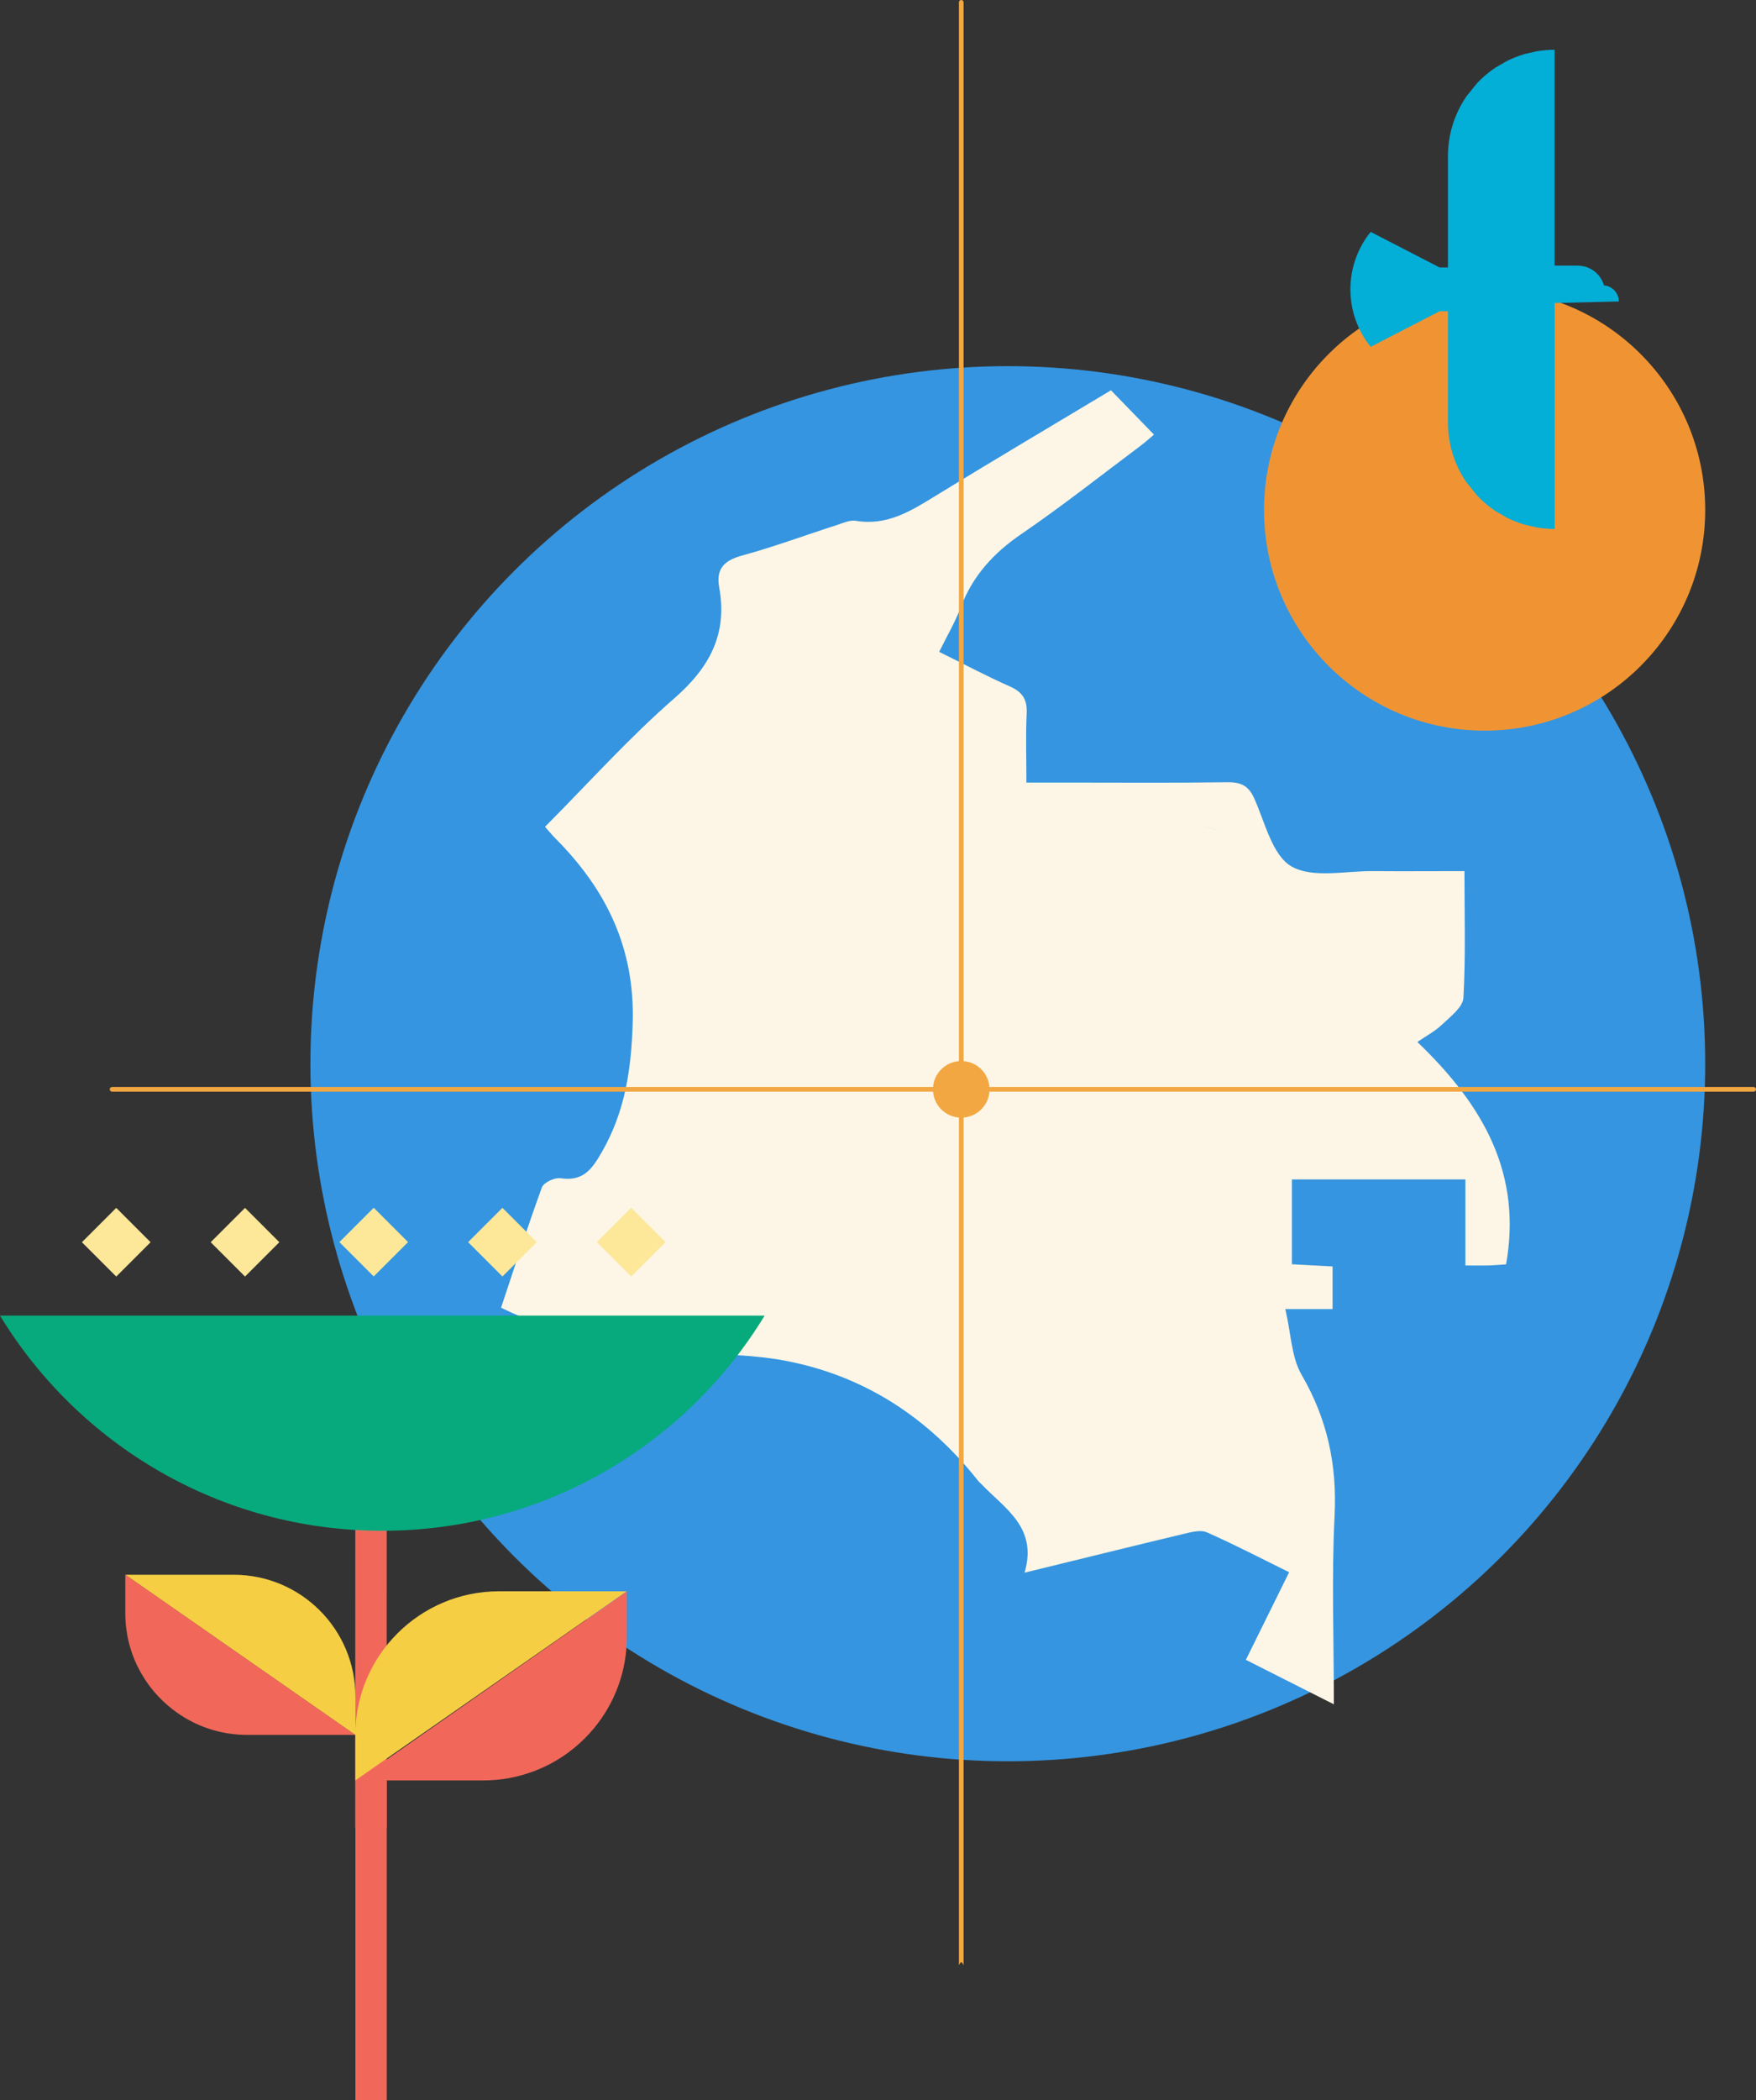<?xml version="1.0" encoding="UTF-8"?><svg xmlns="http://www.w3.org/2000/svg" viewBox="0 0 202.92 242.64"><rect x="0" y="0" width="202.92" height="242.64" fill="#333333" stroke="none"/><defs><style>.d{fill:#03aed7;}.e{fill:#f09433;}.f{fill:#f5ce44;}.g{fill:#f2a742;}.h{fill:#f1685a;}.i{fill:#fdf6e6;}.j{fill:#fde89a;}.k{fill:#07aa7d;}.l{fill:#3595e0;}</style></defs><g id="a"/><g id="b"><g id="c"><circle class="l" cx="116.46" cy="122.89" r="80.59"/><path class="i" d="M163.8,120.37c1.04-.71,2.05-1.24,2.84-2,.96-.92,2.41-2.01,2.47-3.09,.27-4.81,.12-9.64,.12-14.64-3.72,0-7.12,.03-10.51,0-3.22-.04-7.04,.87-9.49-.55-2.22-1.29-3.05-5.1-4.31-7.89-.68-1.5-1.61-1.85-3.16-1.83-5.97,.09-11.94,.04-17.91,.04h-5.24c0-2.87-.09-5.42,.03-7.96,.08-1.58-.44-2.48-1.91-3.13-2.71-1.2-5.34-2.6-8.2-4.01,.88-1.8,1.84-3.41,2.49-5.14,1.38-3.64,3.79-6.28,7-8.47,4.71-3.22,9.2-6.77,13.77-10.19,.65-.49,1.25-1.04,1.56-1.3-1.74-1.79-3.32-3.42-4.97-5.12-6.66,4-13.48,8.03-20.23,12.17-2.86,1.76-5.62,3.51-9.23,2.91-.69-.12-1.49,.25-2.22,.49-3.65,1.17-7.24,2.51-10.94,3.52-2.08,.57-3.04,1.52-2.65,3.69,.98,5.37-1.1,9.24-5.19,12.81-5.25,4.57-9.92,9.8-14.94,14.84,.47,.53,.84,.98,1.25,1.39,5.87,5.91,9.17,12.69,8.88,21.37-.17,5.34-.89,10.17-3.57,14.83-1.19,2.08-2.21,3.39-4.78,3.01-.67-.1-1.93,.5-2.14,1.06-1.68,4.61-3.18,9.28-4.72,13.9,6.61,3.24,15.27,5.2,22.1,5.32,3.55,.06,7.15,.14,10.62,.78,9.22,1.72,16.62,6.57,22.42,13.91,.1,.13,.24,.24,.36,.36,2.68,2.82,6.54,4.98,5,10.24,6.47-1.58,12.4-3.05,18.34-4.47,.89-.21,1.98-.51,2.72-.19,3.18,1.4,6.26,3.01,9.51,4.61-1.71,3.46-3.31,6.7-5,10.12,3.34,1.69,6.5,3.29,10.17,5.14,0-7.63-.27-14.71,.08-21.76,.3-5.9-.83-11.19-3.81-16.31-1.18-2.03-1.21-4.73-1.88-7.59h5.46v-4.93c-1.71-.09-3.27-.17-4.7-.25v-9.8h20.05v9.94c1.05,0,1.82,.02,2.58,0,.74-.02,1.48-.09,2.12-.13,1.85-10.43-2.55-18.31-10.25-25.69Zm-98.45,24.23c-.14,.81-.42,1.6-.77,2.65,.35-1.06,.63-1.84,.77-2.65Zm12.01-16.56c-.24,1.56-.81,3.07-1.55,4.56,.74-1.49,1.31-3,1.55-4.56Zm10.91-57.22c.04-.52,.16-.91,.32-1.24-.16,.34-.28,.72-.32,1.24Zm1.88-2.58c.65-.3,1.52-.6,2.66-1-1.14,.4-2.01,.7-2.66,1Zm71.69,47.93c-1.39,1.63-3.14,3.1-4.8,4.62,1.66-1.52,3.42-2.99,4.8-4.62Zm-20.45-19.48c-.62-.82-1.42-1.18-2.69-1.19,1.27,0,2.07,.37,2.69,1.19Zm-27.98-11.96c.3,.87,.36,1.91,.21,3.14,.15-1.23,.09-2.27-.21-3.14Zm16.15,10.83c-2.98,0-5.97-.02-8.95-.02,2.98,0,5.97,.02,8.95,.02Z"/><path class="g" d="M111.08,226.7c-.15,0-.27,.44-.27,.29V.27c0-.15,.12-.27,.27-.27s.27,.12,.27,.27V226.99c0,.15-.12-.29-.27-.29Z"/><path class="g" d="M202.65,126.12H12.95c-.15,0-.27-.12-.27-.27s.12-.27,.27-.27H202.65c.15,0,.27,.12,.27,.27s-.12,.27-.27,.27Z"/><path class="g" d="M111.08,122.58c-1.8,0-3.27,1.46-3.27,3.27s1.46,3.27,3.27,3.27,3.27-1.46,3.27-3.27-1.46-3.27-3.27-3.27"/><circle class="e" cx="171.56" cy="58.92" r="25.49"/><path class="d" d="M169.42,11.19c-1.33,1.97-2.1,4.33-2.1,6.88v12.83h-.96l-7.97-4.11c-1.46,1.81-2.34,4.12-2.34,6.64s.88,4.82,2.34,6.64l7.97-4.11h.96v12.83c0,2.55,.77,4.92,2.1,6.88l1.3,1.61c.64,.67,1.34,1.27,2.12,1.78l1.3,.75c.66,.33,1.35,.6,2.07,.81l1.3,.3c.7,.12,1.41,.19,2.14,.19v-26.1l7.42-.18c0-.98-.76-1.78-1.72-1.86-.38-1.32-1.59-2.28-3.03-2.28h-2.68V5.75c-.73,0-1.45,.07-2.14,.19l-1.3,.3c-.72,.21-1.41,.48-2.07,.81l-1.3,.75c-.77,.51-1.48,1.11-2.12,1.78l-1.3,1.61Z"/><g><rect class="j" x="55.26" y="140.7" width="5.61" height="5.61" transform="translate(-84.47 83.09) rotate(-45)"/><rect class="j" x="70.14" y="140.7" width="5.61" height="5.61" transform="translate(-80.11 93.61) rotate(-45)"/><rect class="j" x="10.63" y="140.7" width="5.61" height="5.61" transform="translate(-97.54 51.54) rotate(-45)"/><rect class="j" x="25.51" y="140.7" width="5.61" height="5.61" transform="translate(-93.18 62.06) rotate(-45)"/><rect class="j" x="40.39" y="140.7" width="5.61" height="5.61" transform="translate(-88.83 72.57) rotate(-45)"/><polyline class="h" points="41.06 171.99 41.05 211.18 44.68 211.18 44.69 172.7"/><path class="f" d="M57.67,183.84c-9.17,0-16.61,7.44-16.61,16.61v5.24l31.37-21.85h-14.77Z"/><path class="h" d="M41.07,205.8v36.84h3.62v-36.95h11.15c1.61,0,3.17-.23,4.64-.66,.49-.14,.97-.31,1.44-.49,.63-.25,1.24-.53,1.83-.85,.94-.51,1.83-1.11,2.65-1.79,.82-.68,1.57-1.43,2.25-2.25,2.37-2.87,3.79-6.55,3.79-10.56v-5.24l-31.37,21.96Z"/><path class="f" d="M41.07,196c0-7.77-6.3-14.07-14.07-14.07H14.48l26.59,18.52v-4.44Z"/><path class="h" d="M41.07,200.44l-26.59-18.52v4.44c0,1.46,.22,2.86,.63,4.18,.27,.88,.63,1.73,1.07,2.52,.6,1.1,1.33,2.11,2.19,3,.64,.67,1.35,1.28,2.11,1.82,.29,.2,.58,.39,.88,.57,2.11,1.26,4.57,1.98,7.2,1.98h12.51Z"/><path class="k" d="M44.18,176.85c18.72,0,35.12-9.95,44.18-24.86H0c9.07,14.9,25.46,24.86,44.18,24.86"/></g></g></g></svg>